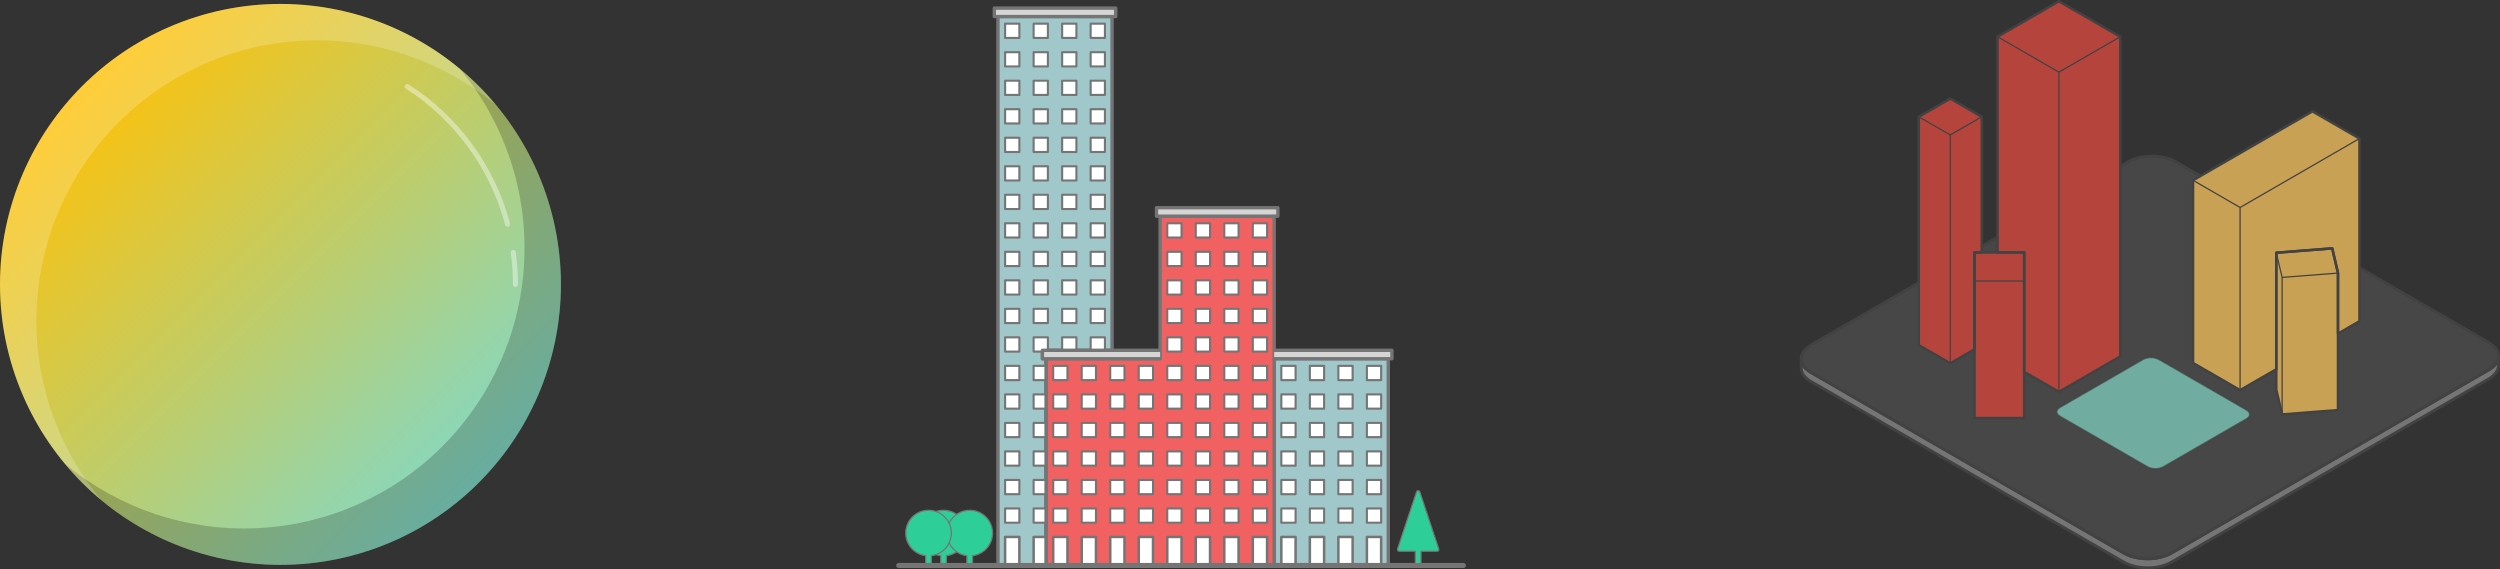 <svg xmlns="http://www.w3.org/2000/svg" width="1480.154" height="337.096" viewBox="0 0 1480.154 337.096">
  <rect x="0" y="0" width="1480.154" height="337.096" fill="#333333" stroke="none"/>
  <g id="major-outline" stroke="#757575" stroke-width="2" stroke-linecap="round" stroke-linejoin="round">
    <path fill="#A0C7CA" d="M754.408 212.393h67.535V334.8h-67.535zM619.34 212.393h-2.158v-4.99H658.4V9.792h-67.535V334.8h28.475z"/>
    <path fill="#F26161" d="M754.408 127.976h-67.534V212.394H619.34V334.8h135.068V212.393z"/>
  </g>
  <g id="windows" fill="#FFF" stroke="#757575" stroke-width="1.25" stroke-linecap="round" stroke-linejoin="round">
    <path d="M628.854 14.01h8.442v8.443h-8.442zM617.182 208.173h-5.212v-8.442h8.442v7.674M628.854 207.404v-7.673h8.442v7.674M645.737 207.404v-7.673h8.442v7.674M645.737 30.895h8.44v8.442h-8.44zM645.737 132.197h8.44v8.44h-8.44zM628.854 132.197h8.442v8.44h-8.442zM611.97 132.197h8.442v8.44h-8.442zM611.97 115.313h8.442v8.442h-8.442zM628.854 115.313h8.442v8.442h-8.442zM645.737 115.313h8.44v8.442h-8.44zM645.737 149.08h8.44v8.442h-8.44zM628.854 149.08h8.442v8.442h-8.442zM611.97 149.08h8.442v8.442h-8.442zM645.737 165.963h8.44v8.44h-8.44zM628.854 165.963h8.442v8.44h-8.442zM611.97 165.963h8.442v8.44h-8.442zM645.737 182.847h8.44v8.44h-8.44zM628.854 182.847h8.442v8.44h-8.442zM611.97 182.847h8.442v8.44h-8.442zM595.086 199.73h8.442v8.443h-8.442zM611.97 301.033h7.37v8.44h-7.37zM611.97 284.15h7.37v8.44h-7.37zM611.97 267.265h7.37v8.442h-7.37zM611.97 250.382h7.37v8.44h-7.37zM611.97 233.5h7.37v8.44h-7.37zM611.97 216.614h7.37v8.442h-7.37zM809.28 284.15h8.442v8.44h-8.442zM809.28 267.265h8.442v8.442h-8.442zM809.28 250.382h8.442v8.44h-8.442zM809.28 216.614h8.442v8.442h-8.442zM809.28 233.5h8.442v8.44h-8.442zM758.63 301.033h8.44v8.44h-8.44zM792.396 301.033h8.442v8.44h-8.442zM775.513 301.033h8.44v8.44h-8.44zM775.513 284.15h8.44v8.44h-8.44zM792.396 284.15h8.442v8.44h-8.442zM758.63 284.15h8.44v8.44h-8.44zM775.513 267.265h8.44v8.442h-8.44zM792.396 267.265h8.442v8.442h-8.442zM758.63 267.265h8.44v8.442h-8.44zM775.513 250.382h8.44v8.44h-8.44zM792.396 250.382h8.442v8.44h-8.442zM758.63 250.382h8.44v8.44h-8.44zM758.63 216.614h8.44v8.442h-8.44zM792.396 216.614h8.442v8.442h-8.442zM775.513 216.614h8.44v8.442h-8.44zM775.513 233.5h8.44v8.44h-8.44zM792.396 233.5h8.442v8.44h-8.442zM758.63 233.5h8.44v8.44h-8.44zM809.28 301.033h8.442v8.44h-8.442zM623.56 233.5h8.442v8.44h-8.44zM657.328 233.5h8.44v8.44h-8.44zM640.444 233.5h8.44v8.44h-8.44zM640.444 216.614h8.44v8.442h-8.44zM657.328 216.614h8.44v8.442h-8.44zM623.56 216.614h8.442v8.442h-8.44zM674.212 216.614h8.44v8.442h-8.44zM674.212 250.382h8.44v8.44h-8.44zM623.56 250.382h8.442v8.44h-8.44zM657.328 250.382h8.44v8.44h-8.44zM640.444 250.382h8.44v8.44h-8.44zM674.212 267.265h8.44v8.442h-8.44zM623.56 267.265h8.442v8.442h-8.44zM657.328 267.265h8.44v8.442h-8.44zM640.444 267.265h8.44v8.442h-8.44zM674.212 284.15h8.44v8.44h-8.44zM623.56 284.15h8.442v8.44h-8.44zM657.328 284.15h8.44v8.44h-8.44zM640.444 284.15h8.44v8.44h-8.44zM640.444 301.033h8.44v8.44h-8.44zM657.328 301.033h8.44v8.44h-8.44zM623.56 301.033h8.442v8.44h-8.44zM674.212 301.033h8.44v8.44h-8.44zM741.745 301.033h8.442v8.44h-8.442zM691.096 301.033h8.44v8.44h-8.44zM724.86 301.033h8.443v8.44h-8.442zM707.98 301.033h8.44v8.44h-8.44zM707.98 284.15h8.44v8.44h-8.44zM724.86 284.15h8.443v8.44h-8.442zM691.096 284.15h8.44v8.44h-8.44zM741.745 284.15h8.442v8.44h-8.442zM707.98 267.265h8.44v8.442h-8.44zM724.86 267.265h8.443v8.442h-8.442zM691.096 267.265h8.44v8.442h-8.44zM741.745 267.265h8.442v8.442h-8.442zM707.98 250.382h8.44v8.44h-8.44zM724.86 250.382h8.443v8.44h-8.442zM691.096 250.382h8.44v8.44h-8.44zM741.745 250.382h8.442v8.44h-8.442zM741.745 216.614h8.442v8.442h-8.442zM691.096 216.614h8.44v8.442h-8.44zM724.86 216.614h8.443v8.442h-8.442zM707.98 216.614h8.44v8.442h-8.44zM707.98 233.5h8.44v8.44h-8.44zM724.86 233.5h8.443v8.44h-8.442zM691.096 233.5h8.44v8.44h-8.44zM741.745 233.5h8.442v8.44h-8.442zM741.745 165.963h8.442v8.44h-8.442zM691.096 165.963h8.44v8.44h-8.44zM724.86 165.963h8.443v8.44h-8.442zM707.98 165.963h8.44v8.44h-8.44zM707.98 149.08h8.44v8.442h-8.44zM724.86 149.08h8.443v8.442h-8.442zM691.096 149.08h8.44v8.442h-8.44zM741.745 149.08h8.442v8.442h-8.442zM707.98 132.197h8.44v8.44h-8.44zM724.86 132.197h8.443v8.44h-8.442zM691.096 132.197h8.44v8.44h-8.44zM741.745 132.197h8.442v8.44h-8.442zM707.98 199.73h8.44v8.443h-8.44zM724.86 199.73h8.443v8.443h-8.442zM691.096 199.73h8.44v8.443h-8.44zM741.745 199.73h8.442v8.443h-8.442zM707.98 182.847h8.44v8.44h-8.44zM724.86 182.847h8.443v8.44h-8.442zM691.096 182.847h8.44v8.44h-8.44zM741.745 182.847h8.442v8.44h-8.442zM674.212 233.5h8.44v8.44h-8.44zM595.086 216.614h8.442v8.442h-8.442zM595.086 250.382h8.442v8.44h-8.442zM595.086 267.265h8.442v8.442h-8.442zM595.086 284.15h8.442v8.44h-8.442zM595.086 301.033h8.442v8.44h-8.442zM595.086 233.5h8.442v8.44h-8.442zM595.086 182.847h8.442v8.44h-8.442zM595.086 165.963h8.442v8.44h-8.442zM595.086 149.08h8.442v8.442h-8.442zM595.086 115.313h8.442v8.442h-8.442zM595.086 132.197h8.442v8.44h-8.442zM595.086 30.895h8.442v8.442h-8.442zM595.086 14.01h8.442v8.443h-8.442zM595.086 47.78h8.442v8.44h-8.442zM595.086 64.662h8.442v8.442h-8.442zM595.086 81.545h8.442v8.442h-8.442zM595.086 98.43h8.442v8.44h-8.442zM645.737 98.43h8.44v8.44h-8.44zM628.854 98.43h8.442v8.44h-8.442zM611.97 98.43h8.442v8.44h-8.442zM611.97 81.545h8.442v8.442h-8.442zM628.854 81.545h8.442v8.442h-8.442zM645.737 81.545h8.44v8.442h-8.44zM611.97 64.662h8.442v8.442h-8.442zM628.854 64.662h8.442v8.442h-8.442zM645.737 64.662h8.44v8.442h-8.44zM611.97 47.78h8.442v8.44h-8.442zM628.854 47.78h8.442v8.44h-8.442zM645.737 47.78h8.44v8.44h-8.44zM645.737 14.01h8.44v8.443h-8.44zM611.97 14.01h8.442v8.443h-8.442zM611.97 30.895h8.442v8.442h-8.442zM628.854 30.895h8.442v8.442h-8.442z"/>
  </g>
  <g id="doorways" fill="#FFF" stroke="#757575" stroke-width="1.5" stroke-linecap="round" stroke-linejoin="round">
    <path d="M758.63 317.917h8.44V334.8h-8.44zM809.28 317.917h8.442V334.8h-8.442zM792.396 317.917h8.442V334.8h-8.442zM691.096 317.917h8.44V334.8h-8.44zM674.212 317.917h8.44V334.8h-8.44zM657.328 317.917h8.44V334.8h-8.44zM640.444 317.917h8.44V334.8h-8.44zM623.56 317.917h8.442V334.8h-8.44zM595.086 317.917h8.442V334.8h-8.442zM611.97 317.917h7.37V334.8h-7.37zM707.98 317.917h8.44V334.8h-8.44zM724.86 317.917h8.443V334.8h-8.442zM741.745 317.917h8.442V334.8h-8.442zM775.513 317.917h8.44V334.8h-8.44z"/>
  </g>
  <path fill="#F2F2F2" stroke="#757575" stroke-width="2" stroke-linecap="round" stroke-linejoin="round" d="M619.34 212.393V334.8" id="over-window"/>
  <path fill="#2ECE99" d="M566.4 326.692c-1.73 1.208-3.508 1.926-5.593 2.26-.125.02-.25.04-.375.056-.028.003-.072-.02-.072.03v5.606c0 .035.03.156-.035.156h-3.23c-.092 0-.112.033-.112-.08v-.19-.76-1.52-3.042-.19c0-.03-.03-.006-.044-.008l-.048-.006c-.03-.005-.062-.01-.094-.013-.125-.017-.25-.036-.374-.058-.25-.042-.498-.09-.745-.146-.498-.113-.984-.253-1.465-.42-.683.237-1.374.42-2.086.546-.178.03-.355.06-.533.083l-.133.02c-.042.004-.017.097-.017.12v5.665h-3.296c-.03 0-.08.027-.08-.026v-3.403-1.7-.425-.213c0-.024-.02-.02-.037-.02l-.052-.008-.104-.014c-.28-.04-.56-.088-.836-.146-1.127-.23-2.184-.592-3.218-1.098-4.163-2.037-6.99-6.065-7.49-10.673-.5-4.61 1.396-9.154 5.027-12.037 3.628-2.882 8.48-3.7 12.855-2.174 4.095-1.43 8.628-.808 12.186 1.675 4.993-3.484 11.7-3.197 16.377.7 4.677 3.897 6.168 10.442 3.642 15.98-1.23 2.695-3.31 4.91-5.922 6.308-1.323.707-2.672 1.166-4.152 1.412-.09.015-.18.03-.27.042l-.136.02c-.023.002-.12-.014-.12.03v5.712c0 .02.028.058-.01.058H572.507c-.02 0-.064.037-.064-.005v-.07-.137-1.1-2.202-2.203-.034s.02-.03 0-.034-.046-.006-.068-.01c-.045-.006-.09-.01-.136-.02-.09-.01-.18-.024-.27-.04-.182-.03-.362-.062-.542-.098-.36-.074-.717-.162-1.07-.266-1.443-.417-2.727-1.032-3.957-1.89z" id="tree-outline"/>
  <g id="trees" stroke="#757575" stroke-width=".75" stroke-linecap="round" stroke-linejoin="round">
    <path fill="none" d="M561.944 309.79c2.244-4.693 6.984-7.682 12.186-7.682 7.46 0 13.507 6.048 13.507 13.508 0 6.806-5.065 12.55-11.818 13.4v5.784h-3.378v-5.784c-4.56-.574-8.515-3.43-10.498-7.574"/>
    <path fill="none" d="M551.447 334.8v-2.91-1.452-.728-.363-.182c0-.03-.025-.146.032-.153 1.994-.257 3.728-.875 5.434-1.94 3.34-2.086 5.604-5.526 6.198-9.42 1.247-8.177-5.08-15.544-13.353-15.544s-14.602 7.368-13.353 15.546c.594 3.893 2.858 7.333 6.2 9.418 1.704 1.065 3.438 1.684 5.433 1.94.056.007.03.122.03.154v5.636h3.377z"/>
    <path fill="none" d="M554.215 302.864c1.462-.51 2.908-.756 4.457-.756 2.764 0 5.462.85 7.73 2.43M566.4 326.692c-1.795 1.253-3.868 2.05-6.04 2.324v5.784h-3.377v-5.784c-.95-.12-1.863-.334-2.768-.65"/>
    <path fill="#2ECE99" d="M827.43 325.044l11.26-33.83c.305-.91 1.592-.91 1.896 0l11.26 33.83c.217.646-.265 1.313-.945 1.313h-9.572v8.442h-3.377v-8.443h-9.572c-.683 0-1.164-.666-.95-1.313z"/>
  </g>
  <g id="roof-outlines" fill="#D5D5D5" stroke="#757575" stroke-width="2" stroke-linecap="round" stroke-linejoin="round" stroke-miterlimit="10">
    <path d="M684.716 122.986h71.85v4.99h-71.85zM588.707 4.8h71.852v4.99h-71.853zM754.408 212.393H824.1v-4.99H754.41M686.874 207.404h-69.692v4.99h69.692"/>
  </g>
  <path fill="none" stroke="#757575" stroke-width="3" stroke-linecap="round" stroke-linejoin="round" d="M532.097 334.8h334.306" id="ground"/>
  <path opacity=".1" fill="#FAFAFA" d="M1066.403 217.794c0 3.447 2.587 6.08 5.17 7.72 1.038.658 2.118 1.24 3.18 1.853 1.955 1.13 3.91 2.26 5.867 3.386 3.91 2.26 7.823 4.518 11.733 6.775 7.822 4.517 15.644 9.032 23.467 13.548l52.65 30.4c17.552 10.13 35.102 20.265 52.652 30.397l24.916 14.385c2.075 1.2 4.152 2.397 6.23 3.597 1.8 1.04 3.59 2.103 5.406 3.12.908.508 1.843.938 2.813 1.313 4.74 1.828 10.27 2.295 15.257 1.67 2.012-.254 3.953-.676 5.875-1.332.834-.284 1.65-.61 2.45-.986 1.56-.732 3.004-1.65 4.49-2.507 13.555-7.825 27.11-15.652 40.667-23.48 17.55-10.13 35.1-20.265 52.65-30.396 17.55-10.133 35.1-20.267 52.652-30.397l26.855-15.51c2.24-1.29 4.478-2.582 6.717-3.874 1.87-1.08 3.756-2.13 5.604-3.24.856-.515 1.654-1.083 2.398-1.752 1.33-1.194 2.467-2.703 2.934-4.49.26-1.002.222-1.995.222-3.002v-4.12c0-1.772-.706-3.378-1.77-4.734-.59-.75-1.258-1.396-2.002-1.99-1.15-.918-2.425-1.605-3.685-2.333-3.562-2.058-7.127-4.114-10.69-6.172l-21.385-12.347-42.767-24.69V82l-27.877-16.082-66.33 38.296-11.153-6.44c-1.332-.77-2.642-1.574-4.003-2.296-.537-.287-1.086-.547-1.646-.787-1.998-.853-4.037-1.41-6.175-1.774-4.166-.71-8.667-.62-12.797.3-2.118.474-4.117 1.14-6.055 2.137-.396.203-.78.42-1.163.643l-4.427 2.556V21.736c-12.117-6.996-24.23-13.99-36.35-20.986l-36.346 20.986v118.787c-3.102 1.79-6.203 3.582-9.306 5.372v-76.76l-18.646-10.765c-6.218 3.588-12.43 7.177-18.648 10.766v98.292l-36.436 21.037-18.22 10.52-9.107 5.26c-2.833 1.635-5.875 4.382-5.875 8.143.005 1.8.005 3.605.005 5.406z" id="outline-all"/>
  <path fill="#757575" stroke="#424242" stroke-width="1.75" stroke-linecap="round" stroke-miterlimit="10" d="M1066.403 217.794c0 3.375 2.486 5.972 5.007 7.614.77.502 1.58.94 2.378 1.4 1.92 1.11 3.84 2.218 5.76 3.326 3.84 2.217 7.678 4.435 11.518 6.65l23.038 13.3c16.976 9.803 33.956 19.605 50.933 29.407l50.934 29.408c13.395 7.73 26.785 15.463 40.177 23.195 1.05.604 2.088 1.22 3.196 1.718.82.37 1.658.684 2.514.958 1.954.63 3.923 1.025 5.96 1.25 4.833.528 10.144.04 14.73-1.727.94-.36 1.85-.777 2.73-1.266 1.647-.91 3.262-1.88 4.893-2.82 2.03-1.174 4.063-2.346 6.095-3.52 8.126-4.69 16.252-9.384 24.378-14.073 16.978-9.8 33.956-19.605 50.934-29.407 33.956-19.604 67.914-39.21 101.87-58.812 2.81-1.622 5.818-4.395 5.818-8.11v-5.41c0 3.717-3.01 6.49-5.82 8.11-33.954 19.607-67.912 39.212-101.868 58.817l-50.934 29.405c-8.13 4.693-16.26 9.387-24.387 14.082-2.034 1.172-4.067 2.346-6.1 3.52-1.626.937-3.236 1.904-4.882 2.813-.883.49-1.792.905-2.732 1.268-4.59 1.764-9.904 2.253-14.736 1.722-2.036-.224-4.004-.62-5.956-1.25-.856-.273-1.69-.59-2.51-.957-1.116-.5-2.158-1.118-3.212-1.727l-40.157-23.185-50.933-29.407c-16.977-9.8-33.957-19.603-50.933-29.405-7.682-4.434-15.36-8.866-23.038-13.3l-11.518-6.65-5.76-3.325c-.797-.46-1.606-.9-2.378-1.402-2.52-1.64-5.007-4.238-5.007-7.612v5.408z" id="ground-extrude"/>
  <g id="ground-lines" fill="none" stroke="#424242" stroke-width="1.75" stroke-linecap="round" stroke-linejoin="round">
    <path d="M1302.76 104.214l-11.155-6.44c-1.332-.77-2.642-1.574-4.003-2.296-.537-.287-1.086-.547-1.646-.787-2-.853-4.038-1.41-6.176-1.774-4.166-.71-8.667-.62-12.797.3-2.118.474-4.117 1.14-6.055 2.137-.396.203-.78.42-1.163.643l-4.427 2.556M1182.643 140.523l-9.306 5.373M1136.04 167.43c-20.014 11.553-40.028 23.11-60.04 34.665-1.31.755-2.62 1.496-3.918 2.262-.29.172-.575.35-.856.538-.554.37-1.078.77-1.574 1.207-.957.844-1.747 1.753-2.356 2.887-1.145 2.13-1.195 4.42-.107 6.59.573 1.142 1.335 2.062 2.27 2.92 1.602 1.47 3.478 2.41 5.315 3.474l35.607 20.558c40.03 23.11 80.058 46.222 120.086 69.33l16.898 9.758c2.816 1.627 5.633 3.25 8.45 4.878 1.02.588 2.02 1.2 3.088 1.706 2.946 1.4 6.25 2.166 9.47 2.466 3.665.34 7.157.13 10.747-.727 1.534-.367 3.012-.846 4.457-1.482.628-.275 1.24-.578 1.837-.914 2.647-1.495 5.268-3.04 7.9-4.56l60.045-34.67 120.084-69.33M1473.444 218.983c3.9-2.25 7.418-6.373 5.09-11.195-.65-1.34-1.545-2.37-2.66-3.326-.583-.5-1.197-.943-1.847-1.353-.723-.455-1.473-.864-2.21-1.29-1.304-.754-2.606-1.505-3.91-2.256-7.883-4.55-15.765-9.103-23.647-13.653l-47.294-27.305"/>
  </g>
  <path opacity=".7" fill="#E54438" d="M1173.337 69.136L1154.69 58.37l-18.65 10.766V204.35l18.65 10.765 14.355-8.29v40.707h29.393v-27.38l20.55 11.865 36.35-20.985V21.736L1218.988.75l-36.345 20.986v127.7h-9.306z" id="_x31_-major"/>
  <g id="_x31_-interior" fill="none" stroke="#424242" stroke-width=".75" stroke-linecap="round" stroke-linejoin="round">
    <path d="M1182.643 21.736l36.346 20.986M1218.99 42.722l36.348-20.986M1218.99 232.017V42.722M1154.69 215.115V79.903M1136.04 69.136l18.65 10.767M1169.045 166.405h29.393M1154.69 79.903l18.647-10.767"/>
  </g>
  <g id="_x31_-outline" fill="none" stroke="#424242" stroke-width="1.5" stroke-linecap="round" stroke-linejoin="round">
    <path d="M1169.045 247.532v-98.097h29.393v98.097z"/>
    <path d="M1173.337 149.435v-80.3L1154.69 58.37l-18.65 10.766V204.35l18.65 10.765 14.355-8.29v-57.39zM1198.438 149.435V220.153l20.55 11.864 36.35-20.985V21.736L1218.988.75l-36.345 20.986v127.7z"/>
  </g>
  <path opacity=".7" fill="#FFC85A" d="M1384.23 197.526V242.8l-33.077 2.565-3.462-14.603V218.63l-21.43 12.377-27.857-16.11v-108.17l70.685-40.81 27.878 16.084v108.17z" id="_x32_-major"/>
  <g id="_x32_-interior" fill="none" stroke="#424242" stroke-width=".75" stroke-linecap="round" stroke-linejoin="round">
    <path d="M1347.69 149.636l3.463 14.602M1351.153 245.365v-81.127M1326.26 231.007v-108.17M1298.403 106.728l27.858 16.11M1326.26 122.838L1396.967 82M1351.153 164.238l33.078-2.563"/>
  </g>
  <g id="_x32_-outline" fill="none" stroke="#424242" stroke-width="1.5" stroke-linecap="round" stroke-linejoin="round">
    <path d="M1384.23 242.8v-81.125l-3.405-14.632-33.134 2.593v81.126l3.463 14.603z"/>
    <path d="M1347.69 149.636v68.993l-21.43 12.377-27.857-16.11v-108.17l70.685-40.81 27.878 16.084v108.17l-12.735 7.356v-35.85l-3.405-14.633z"/>
  </g>
  <path opacity=".7" fill="#82D8C7" stroke="#424242" stroke-linecap="round" stroke-linejoin="round" d="M1330.075 248.068c.96-.554 1.987-1.508 1.938-2.786-.05-1.325-1.158-2.173-2.134-2.734l-7.554-4.36-15.106-8.722-28.892-16.68c-1.31-.757-3.11-1.164-4.6-1.195-1.685-.035-3.172.288-4.692 1.018-.605.29-1.166.654-1.748.99-.568.33-1.138.658-1.708.986-1.14.66-2.28 1.315-3.42 1.975l-13.673 7.894-28.89 16.68c-.962.556-1.987 1.51-1.94 2.788.05 1.325 1.16 2.173 2.135 2.734 2.52 1.452 5.035 2.907 7.553 4.36 5.037 2.907 10.07 5.812 15.105 8.72l28.894 16.68c1.31.758 3.11 1.166 4.6 1.196 1.686.035 3.172-.287 4.692-1.016.605-.29 1.166-.656 1.747-.99.57-.33 1.14-.66 1.71-.988 1.14-.657 2.28-1.313 3.417-1.973l13.675-7.896c9.628-5.56 19.258-11.122 28.89-16.682z" id="plaza-lines"/>
  <g id="base">
    <linearGradient id="SVGID_1_" gradientUnits="userSpaceOnUse" x1="1730.18" y1="-3396.296" x2="2062.277" y2="-3396.296" gradientTransform="rotate(45 -3271.832 -3702.413)">
      <stop offset="0" stop-color="#FFC107"/>
      <stop offset="1" stop-color="#82D8C7"/>
    </linearGradient>
    <path fill="url(#SVGID_1_)" d="M283.46 285.79c14.807-14.808 26.66-32.243 34.976-51.46 9.012-20.823 13.66-43.262 13.66-65.95 0-22.688-4.648-45.13-13.66-65.952-8.315-19.218-20.168-36.657-34.975-51.465C268.657 36.157 251.217 24.306 232 15.99c-20.82-9.012-43.262-13.66-65.948-13.66-22.69 0-45.13 4.647-65.953 13.658-19.22 8.317-36.658 20.17-51.465 34.977C33.83 65.77 21.977 83.208 13.66 102.425 4.648 123.248 0 145.688 0 168.374c0 22.69 4.648 45.13 13.66 65.954 8.316 19.218 20.167 36.655 34.975 51.463 14.807 14.808 32.244 26.66 51.462 34.976 20.82 9.01 43.26 13.658 65.95 13.658 22.687.002 45.128-4.646 65.95-13.658 19.217-8.317 36.657-20.17 51.464-34.976z"/>
  </g>
  <g id="reflect" fill="none" stroke="#FFF" stroke-width="3" stroke-linecap="round" stroke-linejoin="round">
    <path opacity=".4" d="M300.518 132.695c-8.923-33.628-30.124-62.693-59.42-81.462M305.17 168.377c0-6.347-.428-12.62-1.29-18.908"/>
  </g>
  <path opacity=".2" d="M272.2 40.69c26.464 31.836 40.082 72.412 38.182 113.77-1.9 41.36-19.182 80.515-48.458 109.79-29.277 29.278-68.43 46.56-109.79 48.46-41.358 1.9-81.936-11.716-113.774-38.185 21.826 26.256 51.215 45.145 84.163 54.095 32.945 8.947 67.848 7.522 99.954-4.077 32.115-11.605 59.872-32.828 79.49-60.78 19.608-27.94 30.13-61.248 30.13-95.385 0-49.35-21.95-96.14-59.898-127.69z" id="shade"/>
  <path opacity=".2" fill="#FFF" d="M293.738 62.23c-21.828-26.256-51.215-45.145-84.164-54.094C176.63-.814 141.727.61 109.62 12.21 77.505 23.817 49.748 45.04 30.132 72.99 10.522 100.934 0 134.24 0 168.378c0 49.35 21.95 96.142 59.9 127.687-26.468-31.836-40.086-72.41-38.186-113.77 1.9-41.357 19.183-80.515 48.46-109.79 29.274-29.276 68.43-46.56 109.787-48.46 41.36-1.9 81.938 11.717 113.778 38.185z" id="lighten"/>
</svg>
